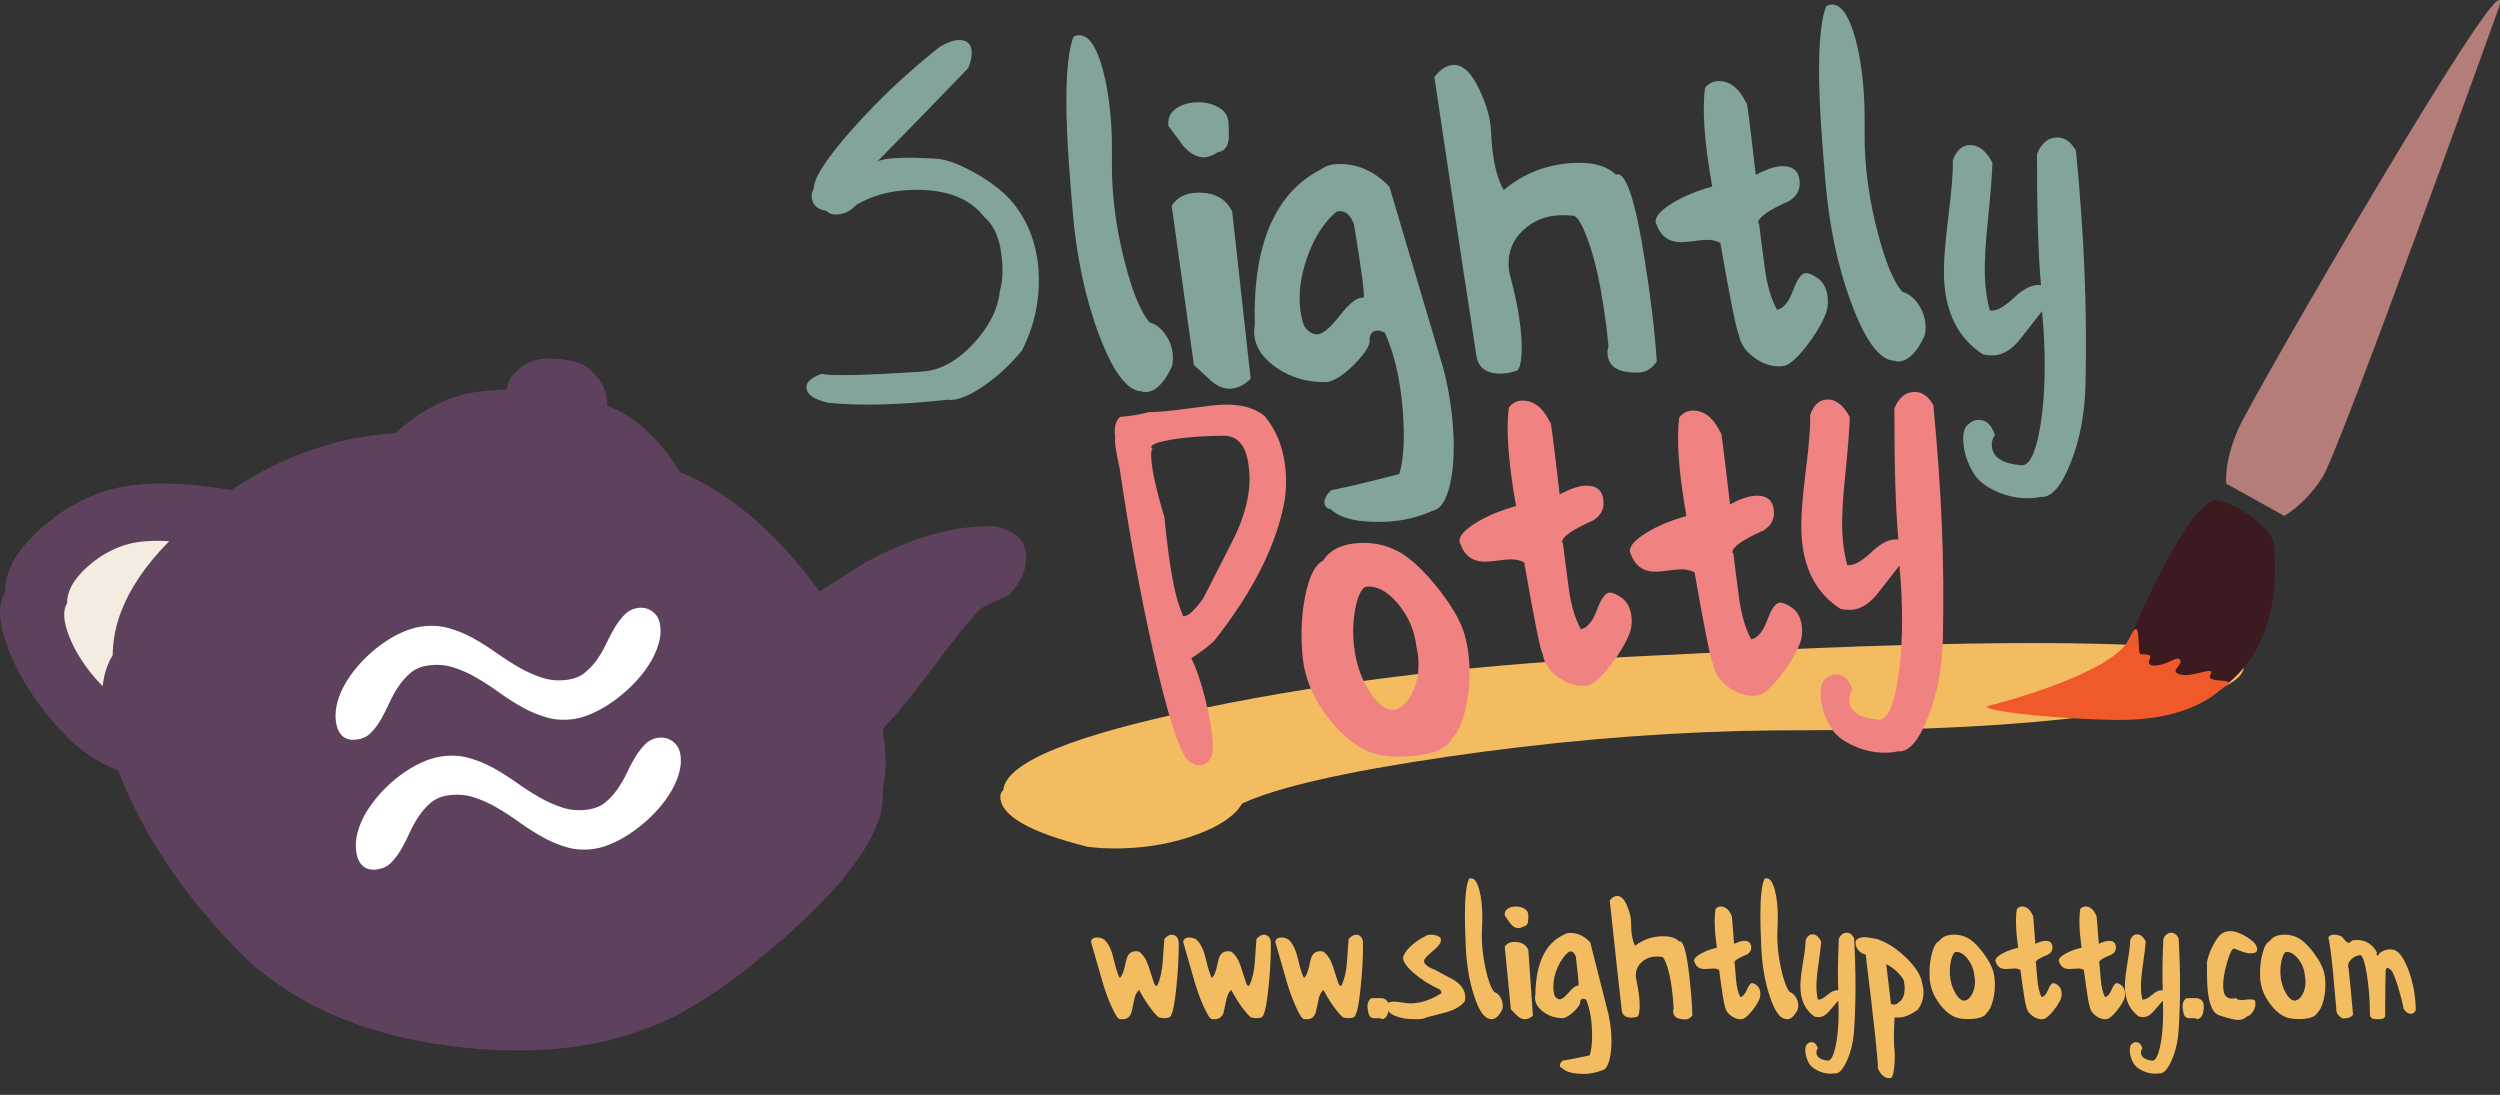 <?xml version="1.0" encoding="utf-8"?>
<!-- Generator: Adobe Illustrator 15.1.0, SVG Export Plug-In . SVG Version: 6.00 Build 0)  -->
<!DOCTYPE svg PUBLIC "-//W3C//DTD SVG 1.1//EN" "http://www.w3.org/Graphics/SVG/1.1/DTD/svg11.dtd">
<svg version="1.1" id="Layer_1" xmlns="http://www.w3.org/2000/svg" xmlns:xlink="http://www.w3.org/1999/xlink" x="0px" y="0px"
	 width="340.533px" height="149.131px" viewBox="0 0 340.533 149.131" enable-background="new 0 0 340.533 149.131"
	 xml:space="preserve">
<rect x="0" y="0" width="340.533" height="149.131" fill="#333333" stroke="none"/>
<g>
	<g>
		<path fill="#F4BC60" d="M237.084,99.567c-13.015,0.34-26.394,1.519-40.142,3.54c-13.748,2.02-23.002,4.135-27.754,6.346
			c-0.949,1.646-2.998,3.051-6.152,4.217c-3.155,1.162-6.572,1.794-10.248,1.89c-1.698,0.044-3.259-0.031-4.677-0.226
			c-7.838-1.959-11.788-4.212-11.854-6.76c-0.011-0.388,0.121-0.699,0.4-0.938c0.325-3.795,9.569-7.551,27.73-11.27
			c17.598-3.629,37.425-5.96,59.479-7c15.689-0.798,27.918-1.309,36.69-1.538c22.205-0.579,37.011-0.079,44.412,1.506
			c0.438,0.452,0.661,0.91,0.673,1.374c0.059,2.238-4.455,4.152-13.544,5.742c-9.087,1.588-20.352,2.559-33.787,2.909
			c-2.266,0.06-5.768,0.094-10.509,0.101C243.06,99.47,239.487,99.504,237.084,99.567z"/>
	</g>
	<path fill="#F08281" d="M174.99,68.128c-1.063,6.006-4.254,12.381-9.571,19.129c-0.905,0.854-1.955,1.652-3.149,2.393
		c0.712,1.441,1.361,3.354,1.949,5.74c0.587,2.385,0.913,4.393,0.979,6.021c0.019,0.45,0.013,0.836-0.015,1.164
		c-0.323,1.076-0.894,1.629-1.708,1.662c-0.572,0.023-1.153-0.238-1.746-0.785c-1.201-1.422-2.748-6.298-4.637-14.633
		c-1.745-7.767-3.267-16.073-4.565-24.922c-0.553-2.508-0.752-3.928-0.603-4.262c-0.214-1.256-0.008-2.203,0.619-2.842
		c1.668-0.148,2.945-0.364,3.832-0.646c1.347-0.014,3.156-0.178,5.431-0.496c2.272-0.316,3.837-0.492,4.694-0.527
		c2.445-0.1,4.363,0.415,5.757,1.542c1.803,2.173,2.771,4.909,2.906,8.21C175.208,65.976,175.149,67.062,174.99,68.128z
		 M169.924,62.517c-0.455-2.145-1.58-3.201-3.375-3.169c-2.734,0.03-5.044,0.205-6.929,0.526c-1.885,0.322-2.821,0.666-2.806,1.033
		c0.005,0.123,0.153,0.26,0.445,0.41c-0.085-0.077-0.148-0.137-0.19-0.176c-0.204,0.008-0.292,0.359-0.264,1.053
		c0.071,1.752,0.673,4.503,1.806,8.254c0.64,6.71,1.451,11.086,2.432,13.129c0.01,0.244,0.097,0.363,0.26,0.356
		c0.571-0.022,1.436-0.833,2.596-2.433c1.361-2.668,2.723-5.337,4.084-8.004c1.584-3.209,2.323-6.116,2.217-8.726
		C170.169,64.039,170.077,63.286,169.924,62.517z"/>
	<path fill="#F08281" d="M199.493,86.423c0.379,1.291,0.601,2.729,0.665,4.319c0.085,2.079-0.101,4.058-0.555,5.933
		c-0.454,1.877-1.075,3.197-1.859,3.965c-0.718,1.459-2.869,2.26-6.455,2.404c-1.019,0.042-1.98,0-2.883-0.127
		c-2.464-0.348-4.813-1.875-7.045-4.582c-2.233-2.704-3.534-5.582-3.902-8.627c-0.069-0.692-0.117-1.363-0.144-2.017
		c-0.107-2.648,0.108-5.087,0.651-7.313c0.542-2.228,1.295-3.564,2.256-4.011c0.959-1.509,2.64-2.313,5.045-2.41
		c2.12-0.087,4.038,0.407,5.757,1.48c1.592,1.036,3.272,2.685,5.038,4.939C197.827,82.632,198.971,84.647,199.493,86.423z
		 M192.949,88.157c-0.254-2.234-1.1-4.211-2.537-5.928c-1.438-1.718-2.907-2.484-4.41-2.301c-0.6,0.31-1.061,1.289-1.382,2.934
		c-0.321,1.647-0.384,3.344-0.19,5.092c0.258,2.357,0.966,4.44,2.121,6.252c1.156,1.811,2.302,2.631,3.438,2.462
		c0.97-0.243,1.765-1.011,2.387-2.302c0.621-1.29,0.898-2.731,0.834-4.32C193.183,89.394,193.097,88.765,192.949,88.157z"/>
	<path fill="#F08281" d="M218.424,68.386c0.043,1.061-0.434,1.896-1.428,2.508c-2.85,1.259-4.257,2.255-4.228,2.988
		c0.002,0.041,0.044,0.08,0.127,0.117c0.007,0.163,0.246,2.032,0.719,5.605c0.308,2.559,0.88,4.598,1.719,6.113
		c0.89-0.197,1.619-1.074,2.189-2.629c0.568-1.555,1.139-2.344,1.709-2.366c0.407-0.017,0.948,0.206,1.62,0.669
		c0.882,0.617,1.353,1.619,1.408,3.004c0.032,0.775-0.103,1.496-0.402,2.16c-0.598,1.372-1.459,2.775-2.584,4.208
		c-1.126,1.435-2.071,2.289-2.835,2.565c-1.338,0.258-2.667-0.055-3.989-0.939c-1.321-0.886-2.091-1.977-2.307-3.275
		c-0.305-0.437-1.146-4.606-2.529-12.513c-0.544-0.303-1.223-0.439-2.037-0.406c-0.327,0.013-0.836,0.065-1.524,0.153
		c-0.69,0.09-1.199,0.142-1.525,0.154c-1.793,0.073-2.988-0.715-3.587-2.365c-0.086-0.118-0.134-0.26-0.14-0.422
		c-0.03-0.734,0.724-1.57,2.256-2.512c1.532-0.939,3.35-1.697,5.45-2.272c-1.063-5.999-1.387-10.477-0.976-13.433
		c0.467-0.59,1.045-0.9,1.737-0.929c1.631-0.066,2.938,0.964,3.923,3.087c-0.047-1.141,0.37,2.088,1.252,9.686
		c1.397-0.75,2.564-1.146,3.503-1.184C217.534,66.095,218.361,66.837,218.424,68.386z"/>
	<path fill="#F08281" d="M241.634,69.749c0.043,1.061-0.435,1.896-1.429,2.507c-2.848,1.26-4.256,2.256-4.227,2.99
		c0.002,0.041,0.044,0.08,0.127,0.117c0.007,0.162,0.246,2.031,0.718,5.604c0.308,2.56,0.881,4.599,1.719,6.114
		c0.89-0.197,1.62-1.075,2.189-2.629c0.569-1.555,1.139-2.344,1.71-2.367c0.406-0.016,0.948,0.207,1.619,0.669
		c0.883,0.618,1.353,1.62,1.408,3.005c0.032,0.775-0.103,1.496-0.401,2.159c-0.599,1.372-1.46,2.776-2.585,4.208
		c-1.126,1.436-2.07,2.289-2.835,2.565c-1.337,0.259-2.666-0.054-3.988-0.939c-1.321-0.886-2.092-1.976-2.307-3.274
		c-0.305-0.438-1.147-4.607-2.53-12.514c-0.543-0.303-1.223-0.439-2.037-0.406c-0.327,0.014-0.835,0.066-1.524,0.154
		c-0.69,0.09-1.199,0.141-1.524,0.154c-1.794,0.072-2.989-0.715-3.587-2.365c-0.086-0.119-0.134-0.26-0.14-0.423
		c-0.03-0.733,0.723-1.569,2.256-2.511c1.531-0.939,3.35-1.698,5.449-2.273c-1.062-5.998-1.386-10.477-0.976-13.432
		c0.467-0.591,1.045-0.9,1.738-0.93c1.63-0.066,2.938,0.964,3.923,3.086c-0.047-1.141,0.369,2.089,1.251,9.687
		c1.398-0.749,2.565-1.146,3.503-1.183C240.744,67.458,241.571,68.2,241.634,69.749z"/>
	<path fill="#F08281" d="M263.346,55.178c0.565,5.855,0.953,11.351,1.162,16.487c0.21,5.176,0.254,10.298,0.134,15.365
		c-0.083,3.962-0.765,7.541-2.042,10.738c-1.279,3.195-2.636,4.721-4.071,4.574c-0.445,0.1-0.912,0.16-1.401,0.18
		c-1.549,0.063-3.081-0.242-4.6-0.915c-1.518-0.674-2.563-1.51-3.132-2.506c-0.876-1.435-1.343-2.905-1.404-4.413
		c-0.047-1.142,0.188-1.887,0.704-2.233c0.393-0.384,0.813-0.585,1.262-0.603c1.101-0.045,1.883,0.639,2.349,2.047
		c-0.309,0.462-0.45,0.938-0.431,1.426c0.064,1.59,1.406,2.494,4.029,2.715c1.064,0.08,1.897-1.537,2.497-4.848
		c0.601-3.312,0.807-7.288,0.617-11.935c-0.057-1.386-0.155-2.79-0.294-4.214c-0.97,1.264-1.94,2.508-2.91,3.73
		c-1.165,1.478-2.399,2.241-3.703,2.294c-0.449,0.019-0.92-0.022-1.414-0.126c-3.354-2.154-5.128-5.621-5.322-10.4
		c-0.076-1.877,0.118-4.646,0.58-8.308c0.465-3.661,0.667-6.226,0.606-7.695c0.474-1.37,1.242-2.076,2.303-2.12
		c1.182-0.047,2.214,0.75,3.098,2.393c-0.025,1.434-0.226,4.021-0.603,7.761c-0.355,3.331-0.494,5.935-0.417,7.815
		c0.068,1.676,0.291,3.202,0.675,4.578c0.821,0.131,1.921-0.455,3.297-1.758c1.376-1.3,2.598-1.87,3.666-1.711
		c-0.372-4.107-0.553-10.06-0.543-17.859c0.594-1.452,1.482-2.203,2.665-2.252C261.761,53.343,262.644,53.941,263.346,55.178z"/>
	<g>
		<path fill="#B57D7A" d="M340.396,0.99c2.631-9.526-33.4,52.71-35.466,57.344s-1.678,7.544-1.678,7.544l7.891,4.393
			c0,0,2.825-1.529,5.194-5.235C318.705,61.328,340.396,0.99,340.396,0.99z"/>
		<path fill="#3B1A20" d="M301.602,68.161c1.464-0.271,7.986,3.169,8.165,6.236c0.18,3.068,2.924,26.408-28.253,23.17
			c-26.044-2.705,3.495,1.456,8.856-11.181C294.215,77.325,299.027,68.638,301.602,68.161z"/>
	</g>
	<g>
		<g>
			<path fill="#F4BC60" d="M160.562,128.488c0,1.964-0.111,3.992-0.336,6.083c-0.208,1.996-0.424,3.177-0.647,3.544
				c-0.032,0.383-0.36,0.575-0.984,0.575c-0.16,0-0.32-0.023-0.479-0.072c-0.177,0.112-0.572-0.226-1.188-1.013
				c-0.616-0.787-1.204-1.706-1.764-2.755c-0.336,0.256-0.568,0.736-0.696,1.44c-0.208,1.04-0.336,1.616-0.384,1.728
				c-0.225,0.544-0.616,0.816-1.176,0.816c-0.112,0-0.24-0.008-0.385-0.024c-0.224,0.016-0.592-0.54-1.104-1.668
				c-0.513-1.128-0.96-2.372-1.344-3.732l-1.464-5.112c0.048-0.399,0.327-0.6,0.84-0.6c0.319,0,0.64,0.096,0.96,0.288
				c0.544,0.48,0.96,1.313,1.248,2.496c0.336,1.424,0.624,2.336,0.863,2.736c0.272-0.255,0.488-0.72,0.648-1.392
				c0.176-0.848,0.313-1.36,0.408-1.536c0.224-0.48,0.607-0.72,1.151-0.72c0.128,0,0.272,0.016,0.433,0.048
				c0.56,0.432,0.983,1.08,1.271,1.944c0.448,1.408,0.681,2.128,0.696,2.16c0.111,0.384,0.248,0.576,0.408,0.576
				c0.031,0,0.063-0.024,0.096-0.072c0.416-0.88,0.664-1.968,0.744-3.264c0.128-1.968,0.2-2.984,0.216-3.048
				c0.336-0.4,0.68-0.6,1.032-0.6c0.271,0,0.496,0.108,0.672,0.323C160.474,127.854,160.562,128.137,160.562,128.488z"/>
			<path fill="#F4BC60" d="M173.113,128.488c0,1.964-0.111,3.992-0.336,6.083c-0.208,1.996-0.424,3.177-0.647,3.544
				c-0.032,0.383-0.36,0.575-0.984,0.575c-0.16,0-0.32-0.023-0.479-0.072c-0.177,0.112-0.572-0.226-1.188-1.013
				c-0.616-0.787-1.204-1.706-1.764-2.755c-0.336,0.256-0.568,0.736-0.696,1.44c-0.208,1.04-0.336,1.616-0.384,1.728
				c-0.225,0.544-0.616,0.816-1.176,0.816c-0.112,0-0.24-0.008-0.385-0.024c-0.224,0.016-0.592-0.54-1.104-1.668
				c-0.513-1.128-0.96-2.372-1.344-3.732l-1.464-5.112c0.048-0.399,0.327-0.6,0.84-0.6c0.319,0,0.64,0.096,0.96,0.288
				c0.544,0.48,0.96,1.313,1.248,2.496c0.336,1.424,0.624,2.336,0.863,2.736c0.272-0.255,0.488-0.72,0.648-1.392
				c0.176-0.848,0.313-1.36,0.408-1.536c0.224-0.48,0.607-0.72,1.151-0.72c0.128,0,0.272,0.016,0.433,0.048
				c0.56,0.432,0.983,1.08,1.271,1.944c0.448,1.408,0.681,2.128,0.696,2.16c0.111,0.384,0.248,0.576,0.408,0.576
				c0.031,0,0.063-0.024,0.096-0.072c0.416-0.88,0.664-1.968,0.744-3.264c0.128-1.968,0.2-2.984,0.216-3.048
				c0.336-0.4,0.68-0.6,1.032-0.6c0.271,0,0.496,0.108,0.672,0.323C173.025,127.854,173.113,128.137,173.113,128.488z"/>
			<path fill="#F4BC60" d="M185.665,128.488c0,1.964-0.111,3.992-0.336,6.083c-0.208,1.996-0.424,3.177-0.647,3.544
				c-0.032,0.383-0.36,0.575-0.984,0.575c-0.16,0-0.32-0.023-0.479-0.072c-0.177,0.112-0.572-0.226-1.188-1.013
				c-0.616-0.787-1.204-1.706-1.764-2.755c-0.336,0.256-0.568,0.736-0.696,1.44c-0.208,1.04-0.336,1.616-0.384,1.728
				c-0.225,0.544-0.616,0.816-1.176,0.816c-0.112,0-0.24-0.008-0.385-0.024c-0.224,0.016-0.592-0.54-1.104-1.668
				c-0.513-1.128-0.96-2.372-1.344-3.732l-1.464-5.112c0.048-0.399,0.327-0.6,0.84-0.6c0.319,0,0.64,0.096,0.96,0.288
				c0.544,0.48,0.96,1.313,1.248,2.496c0.336,1.424,0.624,2.336,0.863,2.736c0.272-0.255,0.488-0.72,0.648-1.392
				c0.176-0.848,0.313-1.36,0.408-1.536c0.224-0.48,0.607-0.72,1.151-0.72c0.128,0,0.272,0.016,0.433,0.048
				c0.56,0.432,0.983,1.08,1.271,1.944c0.448,1.408,0.681,2.128,0.696,2.16c0.111,0.384,0.248,0.576,0.408,0.576
				c0.031,0,0.063-0.024,0.096-0.072c0.416-0.88,0.664-1.968,0.744-3.264c0.128-1.968,0.2-2.984,0.216-3.048
				c0.336-0.4,0.68-0.6,1.032-0.6c0.271,0,0.496,0.108,0.672,0.323C185.577,127.854,185.665,128.137,185.665,128.488z"/>
			<path fill="#F4BC60" d="M189.146,136.795c0.079,1.184-0.2,1.864-0.84,2.04c-0.129-0.096-0.32-0.144-0.576-0.144
				c-0.208,0-0.417,0-0.624,0c-0.336-0.032-0.561-0.216-0.672-0.552c-0.112-0.464-0.168-0.824-0.168-1.08
				c0-0.464,0.176-0.832,0.527-1.104c0.464,0,0.928,0,1.393,0C188.713,136.019,189.033,136.299,189.146,136.795z"/>
			<path fill="#F4BC60" d="M199.514,136.411c-0.4,0.496-0.96,0.888-1.68,1.176c-0.433,0.192-1.112,0.396-2.04,0.612
				c-0.929,0.216-1.608,0.413-2.04,0.588c-0.353,0.032-0.704,0.048-1.057,0.048c-1.04,0-1.924-0.152-2.651-0.456
				c-0.729-0.304-1.092-0.68-1.092-1.128c0-0.08,0.016-0.16,0.048-0.24c-0.016-0.048-0.024-0.096-0.024-0.144
				c0-0.288,0.313-0.432,0.937-0.432c0.239,0,0.596,0.04,1.067,0.12s0.828,0.12,1.068,0.12c1.359,0,2.728-0.424,4.104-1.272
				c0.112-0.016,0.168-0.087,0.168-0.216c0-0.128-0.056-0.256-0.168-0.384c-1.392-0.64-2.58-1.388-3.563-2.244
				c-0.984-0.856-1.477-1.556-1.477-2.1c0-0.144,0.049-0.272,0.145-0.384c0.128-0.368,0.483-0.812,1.067-1.332
				s1.172-0.916,1.765-1.188c0.208-0.16,0.495-0.24,0.864-0.24c0.479,0,0.888,0.128,1.224,0.384
				c0.063,0.128,0.096,0.256,0.096,0.384c0,0.384-0.384,0.884-1.151,1.5c-0.769,0.616-1.152,1.06-1.152,1.332
				c0,0.416,0.487,0.808,1.464,1.176c0.88,0.464,1.76,0.936,2.64,1.416c1.009,0.656,1.513,1.432,1.513,2.328
				C199.586,136.011,199.562,136.203,199.514,136.411z"/>
			<path fill="#F4BC60" d="M201.841,127.411c0,1.472,0.172,2.988,0.516,4.548c0.345,1.56,0.732,2.612,1.164,3.156
				c0.336,0.112,0.616,0.348,0.841,0.708c0.224,0.36,0.336,0.749,0.336,1.164c0,0.192-0.024,0.368-0.072,0.528
				c-0.448,0.88-0.937,1.32-1.464,1.32c-0.08,0-0.145-0.016-0.192-0.048c-0.784-0.048-1.512-1.104-2.184-3.168
				c-0.656-2-1.032-4.248-1.128-6.744c-0.081-1.776-0.12-3.16-0.12-4.152c0-2.512,0.184-4.184,0.552-5.016
				c0.096-0.048,0.192-0.072,0.288-0.072c0.464,0,0.836,0.516,1.116,1.548c0.279,1.032,0.42,2.308,0.42,3.828
				c0,0.256-0.013,0.652-0.036,1.188C201.853,126.735,201.841,127.139,201.841,127.411z"/>
			<path fill="#F4BC60" d="M208.178,124.675c0,0.528-0.017,0.84-0.048,0.936c-0.081,0.352-0.28,0.544-0.601,0.576
				c-0.256,0.16-0.496,0.24-0.72,0.24c-0.368,0-0.729-0.208-1.08-0.624c-0.256-0.384-0.513-0.76-0.768-1.128
				c-0.032-0.384,0.104-0.68,0.407-0.888s0.681-0.312,1.128-0.312c0.448,0,0.841,0.104,1.177,0.312S208.178,124.291,208.178,124.675
				z M208.178,129.379l0.624,8.976c-0.368,0.32-0.736,0.48-1.104,0.48c-0.352,0-0.695-0.16-1.032-0.48l-0.863-0.864l-0.84-8.544
				c0.304-0.432,0.751-0.648,1.344-0.648C207.233,128.299,207.857,128.659,208.178,129.379z"/>
			<path fill="#F4BC60" d="M219.097,138.163c0.271,1.232,0.408,2.456,0.408,3.672c0,1.12-0.116,2.048-0.348,2.784
				c-0.232,0.735-0.549,1.128-0.948,1.176c-0.784,0.32-1.624,0.48-2.521,0.48c-1.424,0-2.392-0.264-2.903-0.792
				c-0.209-0.048-0.313-0.168-0.313-0.36c0-0.208,0.128-0.424,0.384-0.648c0.912-0.144,2.137-0.384,3.672-0.72
				c0.225-0.64,0.337-1.528,0.337-2.664c0-1.936-0.265-3.567-0.793-4.896c-0.128-0.096-0.256-0.144-0.384-0.144
				c-0.32,0-0.472,0.2-0.456,0.6c-0.063,0.288-0.368,0.688-0.912,1.2c-0.592,0.528-1.079,0.808-1.464,0.84
				c-1.008-0.016-1.888-0.304-2.64-0.864s-1.128-1.2-1.128-1.92c0-0.144,0.016-0.279,0.048-0.408
				c0.063-4.32,1.376-7.056,3.936-8.208c0.208-0.144,0.48-0.216,0.816-0.216c1.04,0,1.952,0.44,2.736,1.32L219.097,138.163z
				 M215.017,134.275c0.048-0.272-0.073-1.584-0.362-3.936c-0.161-0.496-0.411-0.744-0.749-0.744c-0.049,0-0.105,0.008-0.17,0.024
				c-0.628,0.496-1.144,1.2-1.547,2.112c-0.402,0.912-0.604,1.8-0.604,2.664c0,0.48,0.064,0.904,0.193,1.272
				c0.209,0.304,0.435,0.456,0.677,0.456c0.289,0,0.713-0.328,1.269-0.984S214.71,134.195,215.017,134.275z"/>
			<path fill="#F4BC60" d="M222.169,125.611c0,1.456,0.184,2.528,0.553,3.216c1.104-0.864,2.392-1.296,3.863-1.296
				c0.992,0,1.712,0.24,2.16,0.72c0.016-0.016,0.04-0.024,0.072-0.024c0.495,0,0.92,1.52,1.271,4.56c0.24,2,0.385,3.84,0.433,5.52
				c-0.272,0.368-0.593,0.552-0.96,0.552c-1.104,0-1.656-0.368-1.656-1.104c0-0.128,0.024-0.248,0.072-0.36
				c-0.177-2.96-0.561-5.12-1.152-6.48c-0.192-0.416-0.36-0.608-0.504-0.576c-0.225-0.032-0.448-0.048-0.672-0.048
				c-0.769,0-1.433,0.244-1.992,0.732c-0.561,0.488-0.84,1.108-0.84,1.86c0,0.208,0.031,0.44,0.096,0.696
				c0.288,1.312,0.432,2.44,0.432,3.384c0,0.768-0.088,1.272-0.264,1.512c-0.288,0.096-0.568,0.144-0.84,0.144
				c-0.832,0-1.28-0.352-1.344-1.056c-0.112-1.056-0.288-2.632-0.528-4.728l-1.104-10.2c0.352-0.399,0.695-0.6,1.031-0.6
				c0.528,0,0.984,0.48,1.368,1.44C222.001,124.275,222.169,124.987,222.169,125.611z"/>
			<path fill="#F4BC60" d="M238.536,129.067c0,0.417-0.2,0.736-0.6,0.96c-1.137,0.448-1.704,0.816-1.704,1.104
				c0,0.016,0.016,0.032,0.048,0.048c0,0.064,0.063,0.8,0.192,2.208c0.079,1.008,0.271,1.816,0.575,2.424
				c0.353-0.064,0.652-0.396,0.9-0.996s0.483-0.9,0.708-0.9c0.16,0,0.368,0.096,0.624,0.288c0.336,0.256,0.504,0.656,0.504,1.2
				c0,0.304-0.064,0.584-0.192,0.84c-0.256,0.528-0.615,1.064-1.079,1.608c-0.465,0.544-0.849,0.864-1.152,0.96
				c-0.528,0.08-1.044-0.064-1.548-0.432c-0.504-0.368-0.788-0.808-0.853-1.32c-0.112-0.176-0.376-1.824-0.792-4.944
				c-0.208-0.127-0.472-0.192-0.792-0.192c-0.128,0-0.328,0.012-0.6,0.036c-0.272,0.024-0.473,0.036-0.601,0.036
				c-0.704,0-1.159-0.328-1.367-0.984c-0.032-0.048-0.048-0.104-0.048-0.168c0-0.288,0.308-0.604,0.924-0.948
				c0.615-0.344,1.34-0.612,2.172-0.804c-0.32-2.368-0.376-4.128-0.168-5.28c0.191-0.224,0.424-0.336,0.695-0.336
				c0.641,0,1.137,0.424,1.488,1.272c0-0.448,0.112,0.824,0.336,3.816c0.561-0.272,1.024-0.408,1.393-0.408
				C238.225,128.155,238.536,128.459,238.536,129.067z"/>
			<path fill="#F4BC60" d="M242.089,127.411c0,1.472,0.172,2.988,0.516,4.548c0.345,1.56,0.732,2.612,1.164,3.156
				c0.336,0.112,0.616,0.348,0.841,0.708c0.224,0.36,0.336,0.749,0.336,1.164c0,0.192-0.024,0.368-0.072,0.528
				c-0.448,0.88-0.937,1.32-1.464,1.32c-0.08,0-0.145-0.016-0.192-0.048c-0.784-0.048-1.512-1.104-2.184-3.168
				c-0.656-2-1.032-4.248-1.128-6.744c-0.081-1.776-0.12-3.16-0.12-4.152c0-2.512,0.184-4.184,0.552-5.016
				c0.096-0.048,0.192-0.072,0.288-0.072c0.464,0,0.836,0.516,1.116,1.548c0.279,1.032,0.42,2.308,0.42,3.828
				c0,0.256-0.013,0.652-0.036,1.188C242.101,126.735,242.089,127.139,242.089,127.411z"/>
			<path fill="#F4BC60" d="M252.553,127.795c0.128,2.304,0.191,4.464,0.191,6.48c0,2.032-0.063,4.041-0.191,6.024
				c-0.096,1.552-0.42,2.944-0.972,4.176c-0.553,1.232-1.108,1.808-1.669,1.728c-0.176,0.032-0.359,0.048-0.552,0.048
				c-0.608,0-1.204-0.144-1.788-0.432s-0.979-0.632-1.188-1.032c-0.32-0.576-0.48-1.16-0.48-1.752c0-0.448,0.104-0.736,0.313-0.864
				c0.159-0.144,0.327-0.216,0.504-0.216c0.432,0,0.728,0.28,0.888,0.84c-0.128,0.176-0.191,0.36-0.191,0.552
				c0,0.624,0.512,1,1.535,1.128c0.416,0.048,0.769-0.572,1.057-1.86s0.432-2.844,0.432-4.668c0-0.543-0.016-1.096-0.048-1.656
				c-0.4,0.48-0.8,0.952-1.2,1.416c-0.479,0.56-0.976,0.84-1.488,0.84c-0.176,0-0.359-0.024-0.552-0.072
				c-1.28-0.898-1.92-2.285-1.92-4.161c0-0.737,0.12-1.819,0.36-3.247s0.359-2.429,0.359-3.006c0.208-0.529,0.521-0.794,0.937-0.794
				c0.464,0,0.855,0.329,1.176,0.986c-0.032,0.562-0.152,1.573-0.36,3.032c-0.191,1.3-0.287,2.318-0.287,3.057
				c0,0.658,0.063,1.259,0.191,1.805c0.32,0.064,0.76-0.148,1.32-0.636c0.56-0.488,1.048-0.692,1.464-0.612
				c-0.08-1.616-0.057-3.952,0.072-7.008c0.256-0.56,0.615-0.84,1.08-0.84C251.96,127.051,252.297,127.299,252.553,127.795z"/>
			<path fill="#F4BC60" d="M261.815,133.939c0.128,0.4,0.192,0.8,0.192,1.2c0,0.944-0.272,1.752-0.816,2.424
				c-0.992,0.688-1.832,1.032-2.52,1.032c-0.208,0-0.408,0-0.601,0c-0.063,0.923-0.096,1.846-0.096,2.768
				c0,0.907,0.032,1.448,0.096,1.623c0.049,1.066,0.017,1.977-0.096,2.732c-0.112,0.755-0.264,1.133-0.456,1.133
				c-0.032,0-0.072,0-0.12,0s-0.112,0-0.191,0c-0.24,0-0.504-0.132-0.792-0.396c-0.288-0.264-0.504-0.612-0.648-1.044
				c0.128-0.272-0.416-5.4-1.632-15.384c-0.399-0.08-0.732-0.276-0.996-0.588s-0.396-0.636-0.396-0.972
				c0-0.144,0.023-0.28,0.071-0.408c0.32-0.272,0.688-0.408,1.104-0.408c0.207,0,0.487,0.032,0.84,0.096
				c0.416,0.08,0.704,0.128,0.864,0.144c1.376,0.448,2.716,1.304,4.02,2.568C260.947,131.723,261.672,132.883,261.815,133.939z
				 M259.368,133.938c0.048-0.32-0.184-0.752-0.694-1.296c-0.51-0.544-1.092-0.984-1.745-1.32l0.647,5.424
				c0.175,0.081,0.366,0.105,0.573,0.073c0.207-0.032,0.342-0.112,0.406-0.24c0.589-0.304,0.884-0.976,0.884-2.017
				C259.439,134.355,259.416,134.146,259.368,133.938z"/>
			<path fill="#F4BC60" d="M271.536,132.427c0.128,0.513,0.192,1.08,0.192,1.704c0,0.816-0.104,1.588-0.313,2.316
				c-0.208,0.729-0.472,1.236-0.792,1.524c-0.304,0.56-1.16,0.84-2.567,0.84c-0.4,0-0.776-0.032-1.128-0.096
				c-0.96-0.176-1.856-0.812-2.688-1.908c-0.832-1.096-1.296-2.244-1.392-3.444c-0.017-0.271-0.024-0.536-0.024-0.792
				c0-1.04,0.124-1.992,0.372-2.856c0.248-0.864,0.564-1.376,0.948-1.536c0.399-0.576,1.071-0.864,2.016-0.864
				c0.832,0,1.576,0.224,2.232,0.672c0.607,0.432,1.239,1.104,1.896,2.016S271.36,131.723,271.536,132.427z M268.944,133.003
				c-0.064-0.88-0.364-1.668-0.9-2.364c-0.536-0.696-1.1-1.02-1.691-0.972c-0.24,0.112-0.437,0.488-0.588,1.128
				c-0.152,0.64-0.204,1.304-0.156,1.992c0.063,0.928,0.308,1.756,0.732,2.484c0.423,0.728,0.859,1.068,1.308,1.02
				c0.384-0.08,0.708-0.368,0.972-0.864c0.265-0.496,0.396-1.056,0.396-1.68C269.017,133.491,268.992,133.243,268.944,133.003z"/>
			<path fill="#F4BC60" d="M279.575,129.067c0,0.417-0.2,0.736-0.6,0.96c-1.137,0.448-1.704,0.816-1.704,1.104
				c0,0.016,0.016,0.032,0.048,0.048c0,0.064,0.063,0.8,0.192,2.208c0.079,1.008,0.271,1.816,0.575,2.424
				c0.353-0.064,0.652-0.396,0.9-0.996s0.483-0.9,0.708-0.9c0.16,0,0.368,0.096,0.624,0.288c0.336,0.256,0.504,0.656,0.504,1.2
				c0,0.304-0.064,0.584-0.192,0.84c-0.256,0.528-0.615,1.064-1.079,1.608c-0.465,0.544-0.849,0.864-1.152,0.96
				c-0.528,0.08-1.044-0.064-1.548-0.432c-0.504-0.368-0.788-0.808-0.853-1.32c-0.112-0.176-0.376-1.824-0.792-4.944
				c-0.208-0.127-0.472-0.192-0.792-0.192c-0.128,0-0.328,0.012-0.6,0.036c-0.272,0.024-0.473,0.036-0.601,0.036
				c-0.704,0-1.159-0.328-1.367-0.984c-0.032-0.048-0.048-0.104-0.048-0.168c0-0.288,0.308-0.604,0.924-0.948
				c0.615-0.344,1.34-0.612,2.172-0.804c-0.32-2.368-0.376-4.128-0.168-5.28c0.191-0.224,0.424-0.336,0.695-0.336
				c0.641,0,1.137,0.424,1.488,1.272c0-0.448,0.112,0.824,0.336,3.816c0.561-0.272,1.024-0.408,1.393-0.408
				C279.264,128.155,279.575,128.459,279.575,129.067z"/>
			<path fill="#F4BC60" d="M288.216,129.067c0,0.417-0.2,0.736-0.6,0.96c-1.137,0.448-1.704,0.816-1.704,1.104
				c0,0.016,0.016,0.032,0.048,0.048c0,0.064,0.063,0.8,0.192,2.208c0.079,1.008,0.271,1.816,0.575,2.424
				c0.353-0.064,0.652-0.396,0.9-0.996s0.483-0.9,0.708-0.9c0.16,0,0.368,0.096,0.624,0.288c0.336,0.256,0.504,0.656,0.504,1.2
				c0,0.304-0.064,0.584-0.192,0.84c-0.256,0.528-0.615,1.064-1.079,1.608c-0.465,0.544-0.849,0.864-1.152,0.96
				c-0.528,0.08-1.044-0.064-1.548-0.432c-0.504-0.368-0.788-0.808-0.853-1.32c-0.112-0.176-0.376-1.824-0.792-4.944
				c-0.208-0.127-0.472-0.192-0.792-0.192c-0.128,0-0.328,0.012-0.6,0.036c-0.272,0.024-0.473,0.036-0.601,0.036
				c-0.704,0-1.159-0.328-1.367-0.984c-0.032-0.048-0.048-0.104-0.048-0.168c0-0.288,0.308-0.604,0.924-0.948
				c0.615-0.344,1.34-0.612,2.172-0.804c-0.32-2.368-0.376-4.128-0.168-5.28c0.191-0.224,0.424-0.336,0.695-0.336
				c0.641,0,1.137,0.424,1.488,1.272c0-0.448,0.112,0.824,0.336,3.816c0.561-0.272,1.024-0.408,1.393-0.408
				C287.904,128.155,288.216,128.459,288.216,129.067z"/>
			<path fill="#F4BC60" d="M296.759,127.795c0.128,2.304,0.191,4.464,0.191,6.48c0,2.032-0.063,4.041-0.191,6.024
				c-0.096,1.552-0.42,2.944-0.972,4.176c-0.553,1.232-1.108,1.808-1.669,1.728c-0.176,0.032-0.359,0.048-0.552,0.048
				c-0.608,0-1.204-0.144-1.788-0.432s-0.979-0.632-1.188-1.032c-0.32-0.576-0.48-1.16-0.48-1.752c0-0.448,0.104-0.736,0.313-0.864
				c0.159-0.144,0.327-0.216,0.504-0.216c0.432,0,0.728,0.28,0.888,0.84c-0.128,0.176-0.191,0.36-0.191,0.552
				c0,0.624,0.512,1,1.535,1.128c0.416,0.048,0.769-0.572,1.057-1.86s0.432-2.844,0.432-4.668c0-0.543-0.016-1.096-0.048-1.656
				c-0.4,0.48-0.8,0.952-1.2,1.416c-0.479,0.56-0.976,0.84-1.488,0.84c-0.176,0-0.359-0.024-0.552-0.072
				c-1.28-0.898-1.92-2.285-1.92-4.161c0-0.737,0.12-1.819,0.36-3.247s0.359-2.429,0.359-3.006c0.208-0.529,0.521-0.794,0.937-0.794
				c0.464,0,0.855,0.329,1.176,0.986c-0.032,0.562-0.152,1.573-0.36,3.032c-0.191,1.3-0.287,2.318-0.287,3.057
				c0,0.658,0.063,1.259,0.191,1.805c0.32,0.064,0.76-0.148,1.32-0.636c0.56-0.488,1.048-0.692,1.464-0.612
				c-0.08-1.616-0.057-3.952,0.072-7.008c0.256-0.56,0.615-0.84,1.08-0.84C296.166,127.051,296.503,127.299,296.759,127.795z"/>
			<path fill="#F4BC60" d="M300.167,136.795c0.079,1.184-0.2,1.864-0.84,2.04c-0.129-0.096-0.32-0.144-0.576-0.144
				c-0.208,0-0.417,0-0.624,0c-0.336-0.032-0.561-0.216-0.672-0.552c-0.112-0.464-0.168-0.824-0.168-1.08
				c0-0.464,0.176-0.832,0.527-1.104c0.464,0,0.928,0,1.393,0C299.734,136.019,300.055,136.299,300.167,136.795z"/>
			<path fill="#F4BC60" d="M307.343,128.875c0.08,0.128,0.12,0.256,0.12,0.384c0,0.288-0.128,0.464-0.384,0.528
				c-0.176,0.048-0.353,0.072-0.528,0.072c-0.32,0-0.704-0.08-1.151-0.24c-0.353-0.128-0.704-0.264-1.057-0.408
				c-0.256-0.096-0.592,0.552-1.008,1.944c-0.416,1.44-0.576,2.632-0.479,3.576c0.063,0.864,0.464,1.296,1.199,1.296
				c0.16,0,0.328-0.032,0.505-0.096c0.176,0.256,0.56,0.344,1.151,0.264c0.688-0.096,1.144-0.087,1.368,0.024
				c0.096,0.112,0.144,0.28,0.144,0.504c0,0.352-0.104,0.696-0.312,1.032c-0.24,0.384-0.536,0.624-0.888,0.72
				c-0.272,0.304-0.672,0.456-1.2,0.456c-0.416,0-1.257-0.208-2.521-0.624c-1.12-0.352-1.68-2.208-1.68-5.568
				c0-0.224,0-0.483,0-0.78c0-0.296,0-0.468,0-0.516v-0.168c-0.016,0-0.032,0.032-0.048,0.096c0.096-0.8,0.388-1.672,0.876-2.616
				c0.488-0.944,0.956-1.512,1.404-1.704c0.256-0.144,0.552-0.216,0.888-0.216c0.688,0,1.44,0.256,2.256,0.768
				C306.768,128.067,307.215,128.491,307.343,128.875z"/>
			<path fill="#F4BC60" d="M316.559,132.427c0.128,0.513,0.192,1.08,0.192,1.704c0,0.816-0.104,1.588-0.313,2.316
				c-0.208,0.729-0.472,1.236-0.792,1.524c-0.304,0.56-1.16,0.84-2.567,0.84c-0.4,0-0.776-0.032-1.128-0.096
				c-0.96-0.176-1.856-0.812-2.688-1.908c-0.832-1.096-1.296-2.244-1.392-3.444c-0.017-0.271-0.024-0.536-0.024-0.792
				c0-1.04,0.124-1.992,0.372-2.856c0.248-0.864,0.564-1.376,0.948-1.536c0.399-0.576,1.071-0.864,2.016-0.864
				c0.832,0,1.576,0.224,2.232,0.672c0.607,0.432,1.239,1.104,1.896,2.016S316.383,131.723,316.559,132.427z M313.967,133.003
				c-0.064-0.88-0.364-1.668-0.9-2.364c-0.536-0.696-1.1-1.02-1.691-0.972c-0.24,0.112-0.437,0.488-0.588,1.128
				c-0.152,0.64-0.204,1.304-0.156,1.992c0.063,0.928,0.308,1.756,0.732,2.484c0.423,0.728,0.859,1.068,1.308,1.02
				c0.384-0.08,0.708-0.368,0.972-0.864c0.265-0.496,0.396-1.056,0.396-1.68C314.039,133.491,314.015,133.243,313.967,133.003z"/>
			<path fill="#F4BC60" d="M320.374,128.107c0.224-0.048,0.447-0.072,0.672-0.072c1.2,0,2.12,0.584,2.76,1.752
				c-0.176,0.048-0.144,0.192,0.096,0.432c0.08-0.288,0.324-0.52,0.732-0.696c0.408-0.176,0.819-0.24,1.236-0.192
				c0.768,0.08,1.483,0.976,2.147,2.688c0.664,1.712,1.012,3.56,1.044,5.544c-0.128,0.352-0.352,0.528-0.672,0.528
				c-0.368,0-0.696-0.224-0.983-0.672c-0.129-0.736-0.353-1.64-0.673-2.712c-0.32-1.072-0.624-1.88-0.911-2.424
				c-0.272-0.288-0.473-0.432-0.601-0.432s-0.216,0.104-0.264,0.312c-0.032,1.056-0.057,3.04-0.072,5.952
				c0.111,0.48-0.184,0.72-0.888,0.72c-0.177,0-0.36-0.008-0.553-0.024c-0.191-0.016-0.352-0.088-0.479-0.216
				c-0.128-0.127-0.177-0.264-0.144-0.408c-0.017-2.08-0.169-3.964-0.456-5.652c-0.288-1.688-0.601-2.5-0.937-2.436
				c-0.448,0.08-0.824,0.264-1.128,0.552s-0.456,0.592-0.456,0.912c0,0.128,0.024,0.248,0.072,0.36
				c0.224,2.145,0.424,4.232,0.6,6.264c-0.16,0.336-0.624,0.52-1.392,0.552c-0.641-0.352-0.937-0.792-0.889-1.32
				c-0.159-1.68-0.312-3.368-0.455-5.064c-0.192-2.016-0.4-3.584-0.624-4.704c0.159-0.224,0.423-0.336,0.792-0.336
				c0.271,0,0.575,0.064,0.911,0.192c0.097,0.032,0.256,0.192,0.48,0.48c0.224,0.288,0.416,0.432,0.576,0.432
				C320.062,128.419,320.214,128.315,320.374,128.107z"/>
		</g>
	</g>
	<path fill="#F05929" d="M270.791,96.171c0,0,16.927-4.226,19.189-9.111c1.875-4.049,0.997,2.085,1.625,2.063
		c2.672-0.094,0.173,1.113,1.506,1.516c2.229,0.16,3.428-1.563,3.885-0.672c0.323,0.63-1.614,1.484,0.011,1.922s4.896-1.313,4.083,0
		s3.91,0.34,2.047,1.563c-1.059,0.694-4.604,4.842-15.317,4.604C277.257,97.82,269.34,96.575,270.791,96.171z"/>
	<g>
		<path fill="#5D415D" d="M85.249,56.492c1.635,1.013,3.184,2.36,4.646,4.043c1.911,2.198,3.365,4.581,4.362,7.138
			c0.995,2.558,1.28,4.685,0.864,6.377c0.273,2.383-1.997,5.584-6.812,9.615c-1.365,1.145-2.725,2.137-4.077,2.973
			c-3.692,2.273-8.244,3.124-13.656,2.551c-5.412-0.571-9.69-2.341-12.825-5.3c-0.696-0.688-1.34-1.377-1.939-2.067
			c-2.437-2.803-4.247-5.724-5.424-8.764c-1.176-3.042-1.295-5.327-0.357-6.855c0.017-2.698,1.637-5.397,4.861-8.101
			c2.845-2.382,5.914-3.908,9.206-4.58c3.086-0.576,6.825-0.572,11.202,0.009S82.996,55.099,85.249,56.492z"/>
		<path fill="#5D415D" d="M79.702,49.858c0.49,0.304,0.955,0.708,1.396,1.217c0.574,0.658,1.011,1.374,1.309,2.144
			c0.302,0.768,0.387,1.406,0.264,1.916c0.08,0.716-0.602,1.68-2.048,2.889c-0.41,0.344-0.819,0.643-1.226,0.892
			c-1.109,0.686-2.479,0.942-4.104,0.769c-1.625-0.171-2.911-0.703-3.853-1.592c-0.21-0.208-0.403-0.414-0.584-0.622
			c-0.73-0.844-1.275-1.72-1.63-2.634c-0.354-0.914-0.39-1.6-0.106-2.061c0.002-0.81,0.491-1.622,1.461-2.434
			c0.854-0.717,1.776-1.173,2.768-1.376c0.925-0.173,2.049-0.173,3.364,0.003C78.028,49.143,79.023,49.439,79.702,49.858z"/>
		<path fill="#5D415D" d="M40.563,69.836c1.862,1.162,3.626,2.706,5.297,4.628c2.182,2.514,3.847,5.231,4.992,8.146
			c1.145,2.914,1.483,5.334,1.021,7.256c0.325,2.711-2.228,6.339-7.659,10.889c-1.541,1.297-3.078,2.415-4.606,3.353
			c-4.169,2.564-9.328,3.501-15.47,2.813c-6.137-0.686-11-2.724-14.577-6.109c-0.791-0.788-1.527-1.574-2.213-2.364
			c-2.781-3.203-4.853-6.536-6.205-10.001c-1.355-3.466-1.506-6.065-0.452-7.799c0.002-3.067,1.821-6.128,5.461-9.18
			c3.209-2.69,6.678-4.404,10.408-5.148c3.496-0.634,7.735-0.606,12.704,0.084C34.233,67.092,38,68.237,40.563,69.836z"/>
		<path fill="#F5ECE1" d="M32.014,75.946c1.068,0.668,2.08,1.554,3.037,2.657c1.253,1.44,2.207,3.001,2.865,4.671
			c0.656,1.673,0.852,3.06,0.586,4.163c0.186,1.555-1.278,3.636-4.394,6.245c-0.884,0.744-1.767,1.385-2.644,1.924
			c-2.392,1.47-5.349,2.009-8.872,1.612c-3.522-0.393-6.31-1.561-8.362-3.503c-0.453-0.453-0.877-0.903-1.27-1.356
			c-1.594-1.839-2.783-3.749-3.559-5.735c-0.778-1.989-0.864-3.479-0.26-4.476c-0.002-1.759,1.045-3.514,3.133-5.265
			c1.84-1.544,3.828-2.526,5.968-2.954c2.007-0.363,4.438-0.347,7.288,0.049C28.383,74.374,30.542,75.03,32.014,75.946z"/>
		<path fill="#5D415D" d="M97.25,66.651c3.806,2.358,7.405,5.489,10.807,9.402c4.449,5.117,7.828,10.654,10.143,16.6
			c2.316,5.949,2.98,10.892,2.013,14.829c0.635,5.54-4.646,12.989-15.837,22.356c-3.177,2.667-6.339,4.973-9.485,6.911
			c-8.584,5.292-19.173,7.271-31.758,5.934c-12.583-1.327-22.529-5.44-29.826-12.319c-1.613-1.603-3.112-3.2-4.511-4.811
			c-5.665-6.519-9.871-13.309-12.607-20.38c-2.738-7.069-3.016-12.386-0.835-15.941c0.038-6.273,3.805-12.55,11.308-18.838
			c6.615-5.54,13.748-9.087,21.406-10.651c7.176-1.337,15.873-1.329,26.053,0.02C84.299,61.117,92.01,63.413,97.25,66.651z"/>
		<g>
			<g>
				<path fill="#5D415D" d="M74.104,126.726c-7.597,3.163-13.217,4.041-16.867,2.636c-0.388,0.03-0.758,0.014-1.127-0.055
					c-1.826-0.34-3.969-1.906-6.412-4.703c-2.448-2.794-4.47-6.005-6.068-9.628c-0.811-1.085-1.115-2.134-0.93-3.135
					c0.432-2.316,2.753-3.963,6.977-4.944c0.887-0.044,1.946,0.05,3.168,0.275c2.804,0.522,5.523,1.497,8.166,2.923
					c2.637,1.428,4.328,2.835,5.081,4.224c1.363-1.206,4.969-3.654,10.833-7.346c4.615-3.095,7.188-6.331,9.693-8.337
					c12.613-10.101,14.795-13.055,15.503-12.093c5.276-3.28,10.5-6.571,15.659-9.877c6.188-3.426,12.049-5.091,17.588-4.996
					c3.414,0.637,4.843,2.459,4.281,5.476c-0.24,1.307-0.993,2.623-2.25,3.951c-4.229,1.707-9.349,4.812-15.359,9.307
					c-6.88,5.063-11.862,8.457-14.958,10.165"/>
			</g>
		</g>
		<g>
			<path fill="#FFFFFF" d="M58.193,90.668c-0.904,0.142-1.664,0.475-2.282,0.996c-0.618,0.524-1.163,1.139-1.634,1.839
				c-0.473,0.703-0.888,1.456-1.25,2.26c-0.36,0.803-0.741,1.552-1.144,2.242c-0.401,0.691-0.848,1.289-1.339,1.792
				c-0.49,0.505-1.096,0.813-1.813,0.924c-0.88,0.138-1.562-0.006-2.041-0.429c-0.481-0.423-0.785-1.039-0.912-1.85
				c-0.142-0.904-0.08-1.839,0.186-2.805c0.263-0.967,0.68-1.909,1.247-2.828c0.568-0.918,1.249-1.802,2.042-2.648
				c0.793-0.848,1.636-1.602,2.529-2.264c0.893-0.662,1.809-1.214,2.747-1.656c0.938-0.443,1.849-0.733,2.729-0.872
				c1.342-0.209,2.608-0.151,3.797,0.173c1.19,0.324,2.323,0.788,3.402,1.39c1.079,0.604,2.132,1.269,3.158,1.998
				c1.027,0.73,2.069,1.397,3.125,2.004c1.055,0.606,2.131,1.079,3.227,1.417c1.098,0.34,2.26,0.413,3.487,0.221
				c0.88-0.138,1.63-0.463,2.249-0.974c0.619-0.512,1.167-1.107,1.643-1.786s0.895-1.41,1.26-2.19
				c0.364-0.78,0.75-1.504,1.154-2.173c0.406-0.668,0.85-1.246,1.33-1.736c0.48-0.491,1.059-0.789,1.729-0.894
				c0.765-0.119,1.441,0.037,2.029,0.467c0.591,0.43,0.945,1.026,1.063,1.79c0.142,0.904,0.062,1.829-0.242,2.778
				c-0.302,0.948-0.749,1.878-1.343,2.79c-0.593,0.91-1.3,1.779-2.119,2.607c-0.82,0.828-1.684,1.567-2.589,2.219
				c-0.906,0.65-1.825,1.192-2.754,1.621c-0.929,0.431-1.787,0.707-2.576,0.83c-1.342,0.209-2.596,0.15-3.762-0.178
				c-1.167-0.327-2.289-0.793-3.367-1.396c-1.079-0.604-2.132-1.274-3.162-2.016c-1.028-0.74-2.064-1.415-3.109-2.023
				c-1.043-0.606-2.112-1.081-3.21-1.419C60.583,90.551,59.42,90.477,58.193,90.668z"/>
		</g>
		<g>
			<path fill="#FFFFFF" d="M60.955,108.354c-0.903,0.141-1.665,0.474-2.283,0.996c-0.617,0.524-1.162,1.138-1.634,1.839
				c-0.472,0.703-0.888,1.456-1.249,2.26c-0.36,0.803-0.742,1.551-1.144,2.242c-0.402,0.691-0.849,1.288-1.339,1.792
				c-0.491,0.504-1.096,0.812-1.813,0.924c-0.88,0.137-1.561-0.006-2.042-0.429c-0.48-0.423-0.784-1.04-0.912-1.85
				c-0.14-0.903-0.078-1.839,0.186-2.805c0.264-0.967,0.681-1.909,1.249-2.828s1.249-1.802,2.042-2.649
				c0.792-0.848,1.635-1.602,2.529-2.264c0.893-0.66,1.809-1.213,2.747-1.656s1.848-0.732,2.728-0.871
				c1.344-0.209,2.61-0.151,3.799,0.174c1.19,0.324,2.324,0.787,3.402,1.389c1.078,0.604,2.131,1.27,3.158,1.998
				c1.027,0.729,2.069,1.397,3.124,2.003c1.056,0.606,2.132,1.08,3.228,1.418c1.098,0.339,2.259,0.412,3.486,0.221
				c0.88-0.138,1.63-0.461,2.25-0.975c0.619-0.512,1.167-1.107,1.642-1.786c0.476-0.679,0.896-1.409,1.261-2.189
				c0.363-0.78,0.749-1.504,1.153-2.172c0.406-0.669,0.851-1.248,1.331-1.737c0.48-0.492,1.057-0.789,1.729-0.894
				c0.765-0.119,1.441,0.036,2.03,0.466s0.942,1.027,1.062,1.791c0.142,0.903,0.062,1.829-0.241,2.778
				c-0.303,0.948-0.751,1.878-1.344,2.79c-0.594,0.909-1.3,1.778-2.119,2.606c-0.82,0.828-1.684,1.567-2.59,2.22
				c-0.905,0.651-1.824,1.191-2.754,1.621c-0.929,0.43-1.787,0.707-2.574,0.829c-1.343,0.211-2.598,0.151-3.765-0.177
				c-1.165-0.328-2.287-0.793-3.366-1.396c-1.077-0.603-2.132-1.274-3.161-2.016c-1.029-0.74-2.065-1.416-3.108-2.023
				c-1.044-0.607-2.114-1.081-3.212-1.42C63.344,108.236,62.182,108.163,60.955,108.354z"/>
		</g>
		<g>
			<g>
				<path fill="#5D415D" d="M104.672,121.939c-4.269,3.531-7.727,5.228-10.377,5.089c-0.246,0.098-0.488,0.164-0.741,0.195
					c-1.251,0.16-2.958-0.388-5.113-1.646c-2.156-1.253-4.122-2.856-5.898-4.804c-0.747-0.516-1.16-1.111-1.245-1.777
					c-0.196-1.541,0.97-3.048,3.504-4.524c0.565-0.208,1.27-0.364,2.106-0.473c1.923-0.242,3.883-0.185,5.884,0.172
					c1.999,0.359,3.381,0.897,4.153,1.615c0.634-1.034,2.468-3.306,5.508-6.815c2.352-2.881,3.354-5.437,4.564-7.205
					c6.096-8.905,6.902-11.203,7.559-10.744c2.742-3.134,5.45-6.262,8.11-9.387c3.304-3.41,6.757-5.648,10.361-6.717
					c2.34-0.296,3.638,0.557,3.891,2.564c0.113,0.868-0.104,1.847-0.646,2.938c-2.388,1.932-5.066,4.921-8.035,8.966
					c-3.416,4.579-5.944,7.723-7.599,9.425"/>
			</g>
		</g>
	</g>
	<g>
		<g>
			<g>
				<path fill="#83A49C" d="M131.893,9.265c-3.955,4.121-8.091,8.371-12.402,12.752c0.958-0.529,3.668-0.66,8.129-0.393
					c1.392,0.107,3.187,0.789,5.381,2.047s3.871,2.598,5.031,4.021c2.15,2.689,3.303,5.907,3.455,9.657
					c0.147,3.628-0.61,7.089-2.272,10.38c-1.635,1.986-3.435,3.641-5.401,4.966s-3.547,1.909-4.736,1.754
					c-6.462,0.712-11.887,0.851-16.271,0.417c-1.938-0.451-2.926-1.146-2.964-2.084c-0.03-0.734,0.659-1.354,2.068-1.861
					c1.277,0.316,5.888,0.211,13.826-0.316c2.36-0.177,4.627-1.422,6.8-3.736c2.171-2.313,3.39-4.721,3.655-7.222
					c0.286-0.991,0.403-2.118,0.352-3.382c-0.131-3.219-0.956-5.452-2.476-6.697c-2.027-2.652-5.404-3.883-10.132-3.691
					c-2.772,0.113-5.195,0.785-7.267,2.012c-0.783,0.849-1.685,1.293-2.702,1.334c-0.611,0.025-1.067-0.141-1.368-0.496
					c-1.314-0.191-1.994-0.857-2.04-1.999c-0.014-0.325,0.075-0.655,0.266-0.99c0.021-1.511,1.826-4.279,5.419-8.304
					c3.593-4.023,7.524-7.716,11.798-11.074c0.957-0.568,1.802-0.869,2.535-0.898c1.141-0.047,1.734,0.502,1.781,1.643
					C132.381,7.713,132.227,8.435,131.893,9.265z"/>
				<path fill="#83A49C" d="M151.493,24.449c0.153,3.75,0.747,7.595,1.786,11.532c1.037,3.938,2.136,6.578,3.293,7.919
					c0.867,0.251,1.604,0.823,2.213,1.716c0.606,0.896,0.933,1.872,0.976,2.932c0.021,0.488-0.023,0.939-0.129,1.352
					c-1.05,2.289-2.248,3.46-3.593,3.515c-0.204,0.009-0.367-0.024-0.493-0.103c-2.002-0.041-3.967-2.655-5.892-7.844
					c-1.879-5.027-3.068-10.715-3.572-17.063c-0.389-4.516-0.633-8.037-0.736-10.564c-0.26-6.398,0.035-10.676,0.887-12.835
					c0.24-0.132,0.482-0.202,0.727-0.212c1.182-0.049,2.183,1.227,3.003,3.827c0.819,2.601,1.31,5.837,1.467,9.708
					c0.026,0.652,0.037,1.662,0.031,3.029C151.454,22.728,151.466,23.757,151.493,24.449z"/>
				<path fill="#83A49C" d="M167.351,16.823c0.055,1.346,0.045,2.143-0.026,2.39c-0.167,0.905-0.657,1.415-1.468,1.528
					c-0.636,0.437-1.239,0.664-1.81,0.688c-0.938,0.038-1.877-0.453-2.815-1.479c-0.693-0.95-1.385-1.881-2.073-2.794
					c-0.121-0.974,0.193-1.742,0.947-2.304c0.752-0.561,1.699-0.865,2.841-0.912c1.141-0.047,2.15,0.18,3.028,0.674
					C166.852,15.108,167.311,15.846,167.351,16.823z M167.838,28.807l2.519,22.8c-0.905,0.854-1.825,1.3-2.763,1.338
					c-0.897,0.036-1.79-0.336-2.679-1.115l-2.289-2.112l-3.025-21.678c0.729-1.132,1.849-1.728,3.356-1.79
					C165.32,26.153,166.946,27.006,167.838,28.807z"/>
				<path fill="#83A49C" d="M196.564,50.052c0.82,3.109,1.294,6.213,1.42,9.311c0.115,2.853-0.085,5.229-0.599,7.128
					c-0.516,1.899-1.279,2.931-2.293,3.095c-1.964,0.896-4.087,1.391-6.369,1.483c-3.628,0.147-6.12-0.425-7.479-1.716
					c-0.535-0.102-0.813-0.396-0.833-0.886c-0.021-0.53,0.282-1.093,0.912-1.69c2.308-0.461,5.401-1.198,9.279-2.215
					c0.503-1.653,0.697-3.926,0.58-6.82c-0.201-4.932-1.044-9.061-2.525-12.389c-0.337-0.232-0.668-0.342-0.993-0.328
					c-0.815,0.033-1.183,0.559-1.1,1.576c-0.133,0.739-0.866,1.791-2.199,3.15c-1.453,1.407-2.666,2.17-3.642,2.291
					c-2.569,0.064-4.841-0.578-6.815-1.928c-1.974-1.348-2.997-2.938-3.071-4.773c-0.016-0.367,0.011-0.713,0.08-1.044
					c-0.286-11.011,2.774-18.117,9.176-21.315c0.514-0.389,1.2-0.602,2.056-0.636c2.649-0.108,5.018,0.919,7.106,3.079
					L196.564,50.052z M185.769,40.569c0.095-0.697-0.351-4.027-1.331-9.988c-0.463-1.246-1.124-1.852-1.987-1.816
					c-0.123,0.004-0.265,0.031-0.427,0.077c-1.551,1.329-2.791,3.175-3.722,5.54c-0.933,2.365-1.354,4.648-1.265,6.85
					c0.05,1.223,0.259,2.295,0.626,3.22c0.564,0.753,1.154,1.117,1.771,1.092c0.738-0.03,1.782-0.909,3.13-2.638
					S184.979,40.398,185.769,40.569z"/>
				<path fill="#83A49C" d="M203.088,17.759c0.151,3.709,0.731,6.421,1.74,8.135c2.723-2.315,5.958-3.549,9.709-3.702
					c2.526-0.103,4.386,0.435,5.577,1.611c0.038-0.042,0.098-0.065,0.181-0.069c1.263-0.051,2.5,3.777,3.712,11.484
					c0.819,5.071,1.377,9.742,1.672,14.018c-0.655,0.965-1.45,1.467-2.387,1.506c-2.813,0.113-4.257-0.767-4.333-2.643
					c-0.014-0.325,0.035-0.633,0.146-0.924c-0.756-7.522-1.959-12.984-3.607-16.387c-0.531-1.04-0.979-1.512-1.343-1.416
					c-0.574-0.058-1.146-0.076-1.717-0.053c-1.956,0.08-3.623,0.771-4.998,2.072c-1.378,1.301-2.025,2.909-1.947,4.824
					c0.021,0.53,0.127,1.119,0.316,1.762c0.869,3.313,1.354,6.173,1.451,8.577c0.079,1.956-0.093,3.249-0.516,3.879
					c-0.725,0.274-1.433,0.425-2.126,0.453c-2.119,0.086-3.297-0.763-3.533-2.55c-0.395-2.68-1.006-6.675-1.834-11.99l-3.868-25.869
					c0.854-1.053,1.71-1.6,2.566-1.635c1.344-0.055,2.556,1.121,3.634,3.526C202.522,14.374,203.023,16.169,203.088,17.759z"/>
				<path fill="#83A49C" d="M245.142,24.866c0.043,1.061-0.434,1.896-1.429,2.508c-2.848,1.26-4.256,2.256-4.227,2.988
					c0.002,0.041,0.044,0.081,0.127,0.117c0.007,0.164,0.246,2.033,0.719,5.605c0.307,2.559,0.88,4.598,1.718,6.114
					c0.891-0.198,1.62-1.075,2.189-2.63c0.569-1.553,1.139-2.342,1.71-2.365c0.407-0.018,0.948,0.205,1.62,0.668
					c0.882,0.617,1.352,1.62,1.407,3.005c0.032,0.775-0.102,1.495-0.401,2.159c-0.599,1.373-1.46,2.775-2.585,4.209
					c-1.126,1.435-2.07,2.289-2.834,2.564c-1.338,0.259-2.667-0.055-3.989-0.939c-1.321-0.885-2.091-1.976-2.307-3.275
					c-0.305-0.436-1.147-4.605-2.529-12.512c-0.544-0.303-1.223-0.439-2.038-0.406c-0.326,0.013-0.835,0.064-1.523,0.154
					c-0.691,0.089-1.199,0.141-1.525,0.153c-1.794,0.073-2.989-0.715-3.587-2.365c-0.086-0.118-0.134-0.26-0.14-0.423
					c-0.03-0.733,0.723-1.57,2.256-2.511c1.533-0.939,3.35-1.698,5.449-2.272c-1.062-6-1.386-10.477-0.975-13.434
					c0.466-0.59,1.045-0.9,1.737-0.928c1.631-0.066,2.938,0.963,3.923,3.086c-0.047-1.141,0.37,2.088,1.251,9.686
					c1.398-0.749,2.565-1.145,3.503-1.184C244.252,22.575,245.079,23.317,245.142,24.866z"/>
				<path fill="#83A49C" d="M254.018,20.28c0.153,3.75,0.746,7.594,1.785,11.531c1.038,3.938,2.136,6.579,3.293,7.919
					c0.867,0.251,1.604,0.823,2.213,1.717c0.607,0.896,0.933,1.872,0.976,2.931c0.021,0.488-0.023,0.94-0.128,1.353
					c-1.051,2.288-2.248,3.46-3.593,3.515c-0.205,0.008-0.368-0.025-0.494-0.104c-2.002-0.041-3.967-2.655-5.892-7.844
					c-1.879-5.026-3.068-10.714-3.572-17.063c-0.389-4.516-0.633-8.036-0.736-10.564c-0.26-6.397,0.035-10.676,0.887-12.834
					c0.24-0.133,0.482-0.203,0.728-0.213c1.182-0.049,2.182,1.228,3.002,3.828c0.82,2.6,1.31,5.836,1.467,9.707
					c0.026,0.652,0.037,1.662,0.031,3.029C253.979,18.558,253.99,19.587,254.018,20.28z"/>
			</g>
		</g>
		<path fill="#83A49C" d="M282.774,20.517c0.565,5.855,0.953,11.351,1.162,16.487c0.21,5.176,0.254,10.298,0.134,15.365
			c-0.083,3.962-0.765,7.541-2.042,10.738c-1.279,3.195-2.636,4.721-4.071,4.574c-0.445,0.1-0.912,0.16-1.401,0.18
			c-1.549,0.063-3.081-0.242-4.6-0.915c-1.518-0.674-2.563-1.51-3.132-2.506c-0.876-1.435-1.343-2.905-1.404-4.413
			c-0.047-1.142,0.188-1.887,0.704-2.233c0.393-0.384,0.813-0.585,1.262-0.603c1.101-0.045,1.883,0.639,2.349,2.047
			c-0.309,0.462-0.45,0.938-0.431,1.426c0.064,1.59,1.406,2.494,4.029,2.715c1.064,0.08,1.897-1.537,2.497-4.848
			c0.601-3.312,0.807-7.288,0.617-11.935c-0.057-1.386-0.155-2.79-0.294-4.214c-0.97,1.264-1.94,2.508-2.91,3.73
			c-1.165,1.478-2.399,2.241-3.703,2.294c-0.449,0.019-0.92-0.022-1.414-0.126c-3.354-2.154-5.128-5.621-5.322-10.4
			c-0.076-1.877,0.118-4.646,0.58-8.308c0.465-3.661,0.667-6.226,0.606-7.695c0.474-1.37,1.242-2.076,2.303-2.12
			c1.182-0.047,2.214,0.75,3.098,2.393c-0.025,1.434-0.226,4.021-0.603,7.761c-0.355,3.331-0.494,5.935-0.417,7.815
			c0.068,1.676,0.291,3.202,0.675,4.578c0.821,0.131,1.921-0.455,3.297-1.758c1.376-1.3,2.598-1.87,3.666-1.711
			c-0.372-4.107-0.553-10.06-0.543-17.859c0.594-1.452,1.482-2.203,2.665-2.252C281.189,18.682,282.072,19.28,282.774,20.517z"/>
	</g>
</g>
</svg>
